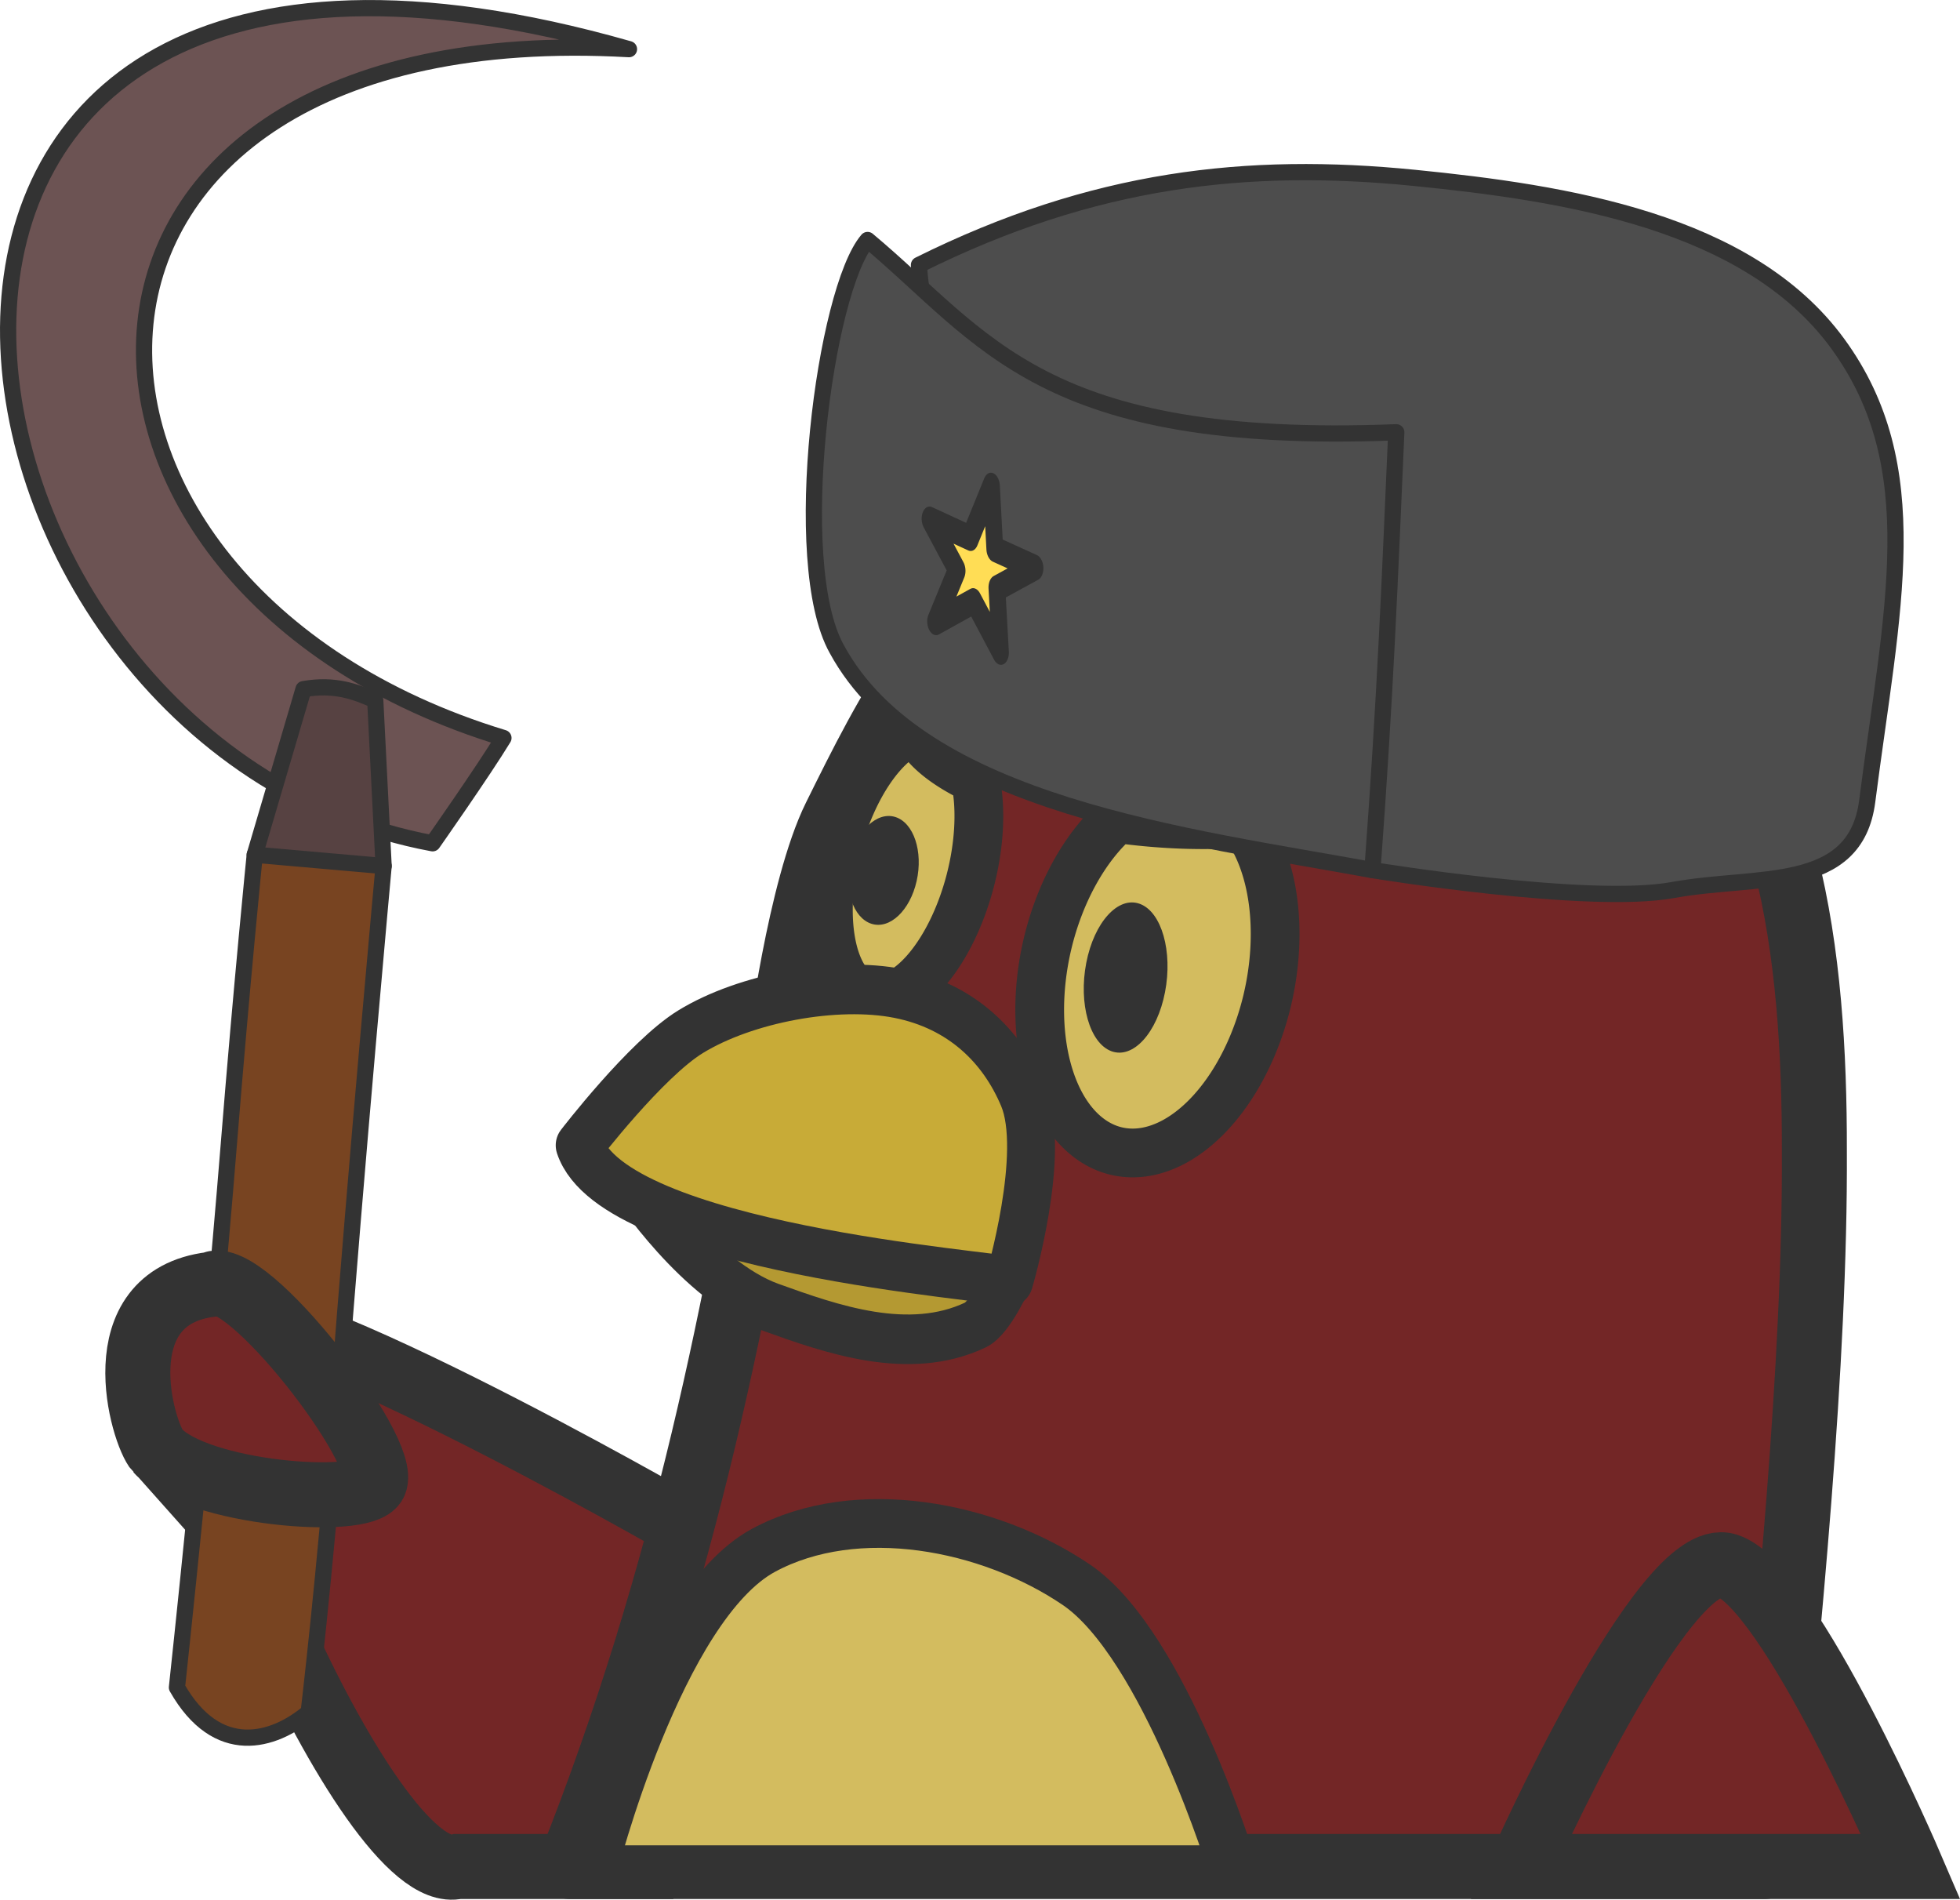 <?xml version="1.0" encoding="UTF-8" standalone="no"?>
<svg
   sodipodi:docname="penguin-sickle.svg"
   inkscape:version="1.1.2 (0a00cf5339, 2022-02-04, custom)"
   id="svg8"
   version="1.1"
   viewBox="0 0 1000 969.118"
   height="969.118"
   width="1000"
   xmlns:inkscape="http://www.inkscape.org/namespaces/inkscape"
   xmlns:sodipodi="http://sodipodi.sourceforge.net/DTD/sodipodi-0.dtd"
   xmlns="http://www.w3.org/2000/svg"
   xmlns:svg="http://www.w3.org/2000/svg"
   xmlns:rdf="http://www.w3.org/1999/02/22-rdf-syntax-ns#"
   xmlns:cc="http://creativecommons.org/ns#"
   xmlns:dc="http://purl.org/dc/elements/1.1/">
  <defs
     id="defs2">
    <clipPath
       clipPathUnits="userSpaceOnUse"
       id="clipPath1512">
      <rect
         style="fill:#782121;fill-opacity:0.498;stroke:none;stroke-width:80;paint-order:stroke fill markers"
         id="rect1514"
         width="747.271"
         height="811.833"
         x="-1202.542"
         y="14.786" />
    </clipPath>
  </defs>
  <sodipodi:namedview
     inkscape:window-maximized="1"
     inkscape:window-y="575"
     inkscape:window-x="1121"
     inkscape:window-height="1048"
     inkscape:window-width="2519"
     showborder="true"
     units="px"
     showgrid="false"
     inkscape:document-rotation="0"
     inkscape:current-layer="layer1"
     inkscape:document-units="px"
     inkscape:cy="660.1102"
     inkscape:cx="1416.5868"
     inkscape:zoom="0.41508221"
     inkscape:pageshadow="0"
     inkscape:pageopacity="0.0"
     borderopacity="1.0"
     bordercolor="#666666"
     pagecolor="#ffffff"
     id="base"
     inkscape:pagecheckerboard="1"
     inkscape:snap-nodes="true"
     showguides="true"
     inkscape:guide-bbox="true"
     inkscape:object-paths="true"
     inkscape:snap-intersection-paths="true"
     inkscape:snap-bbox="false"
     inkscape:bbox-paths="true"
     inkscape:bbox-nodes="true"
     fit-margin-top="0"
     fit-margin-left="0"
     fit-margin-right="0"
     fit-margin-bottom="0"
     inkscape:snap-to-guides="true">
    <inkscape:grid
       type="xygrid"
       id="grid56381"
       originx="0.005"
       originy="272.146" />
    <sodipodi:guide
       position="1917.013,696.972"
       orientation="1754.001,0"
       id="guide5830" />
    <sodipodi:guide
       position="1917.013,-1042.037"
       orientation="0,-1917.013"
       id="guide5832" />
    <sodipodi:guide
       position="-2.2509626e-05,-1057.028"
       orientation="-1754.001,0"
       id="guide5834" />
    <sodipodi:guide
       position="841.214,547.551"
       orientation="0.996,0.093"
       id="guide21981" />
  </sodipodi:namedview>
  <g
     id="layer1"
     inkscape:groupmode="layer"
     inkscape:label="Layer 1"
     transform="translate(369.755,1007.915)">
    <path
       style="fill:#732626;fill-opacity:1;stroke:#333333;stroke-width:33.166;stroke-linejoin:miter;stroke-miterlimit:4;stroke-dasharray:none;stroke-opacity:1;paint-order:stroke fill markers"
       d="m -21.632,-229.764 c 0,0 -221.961,-127.57 -242.997,-104.059 -27.746,31.01 82.665,289.272 128.349,278.019 h 95.219 z"
       id="path28359"
       sodipodi:nodetypes="csccc" />
    <path
       style="fill:#732626;fill-opacity:1;stroke:#333333;stroke-width:33.166;stroke-linejoin:round;stroke-miterlimit:4;stroke-dasharray:none;stroke-opacity:1;paint-order:stroke fill markers"
       d="m 27.893,-472.154 c 0,0 10.355,-82.502 28.464,-119.077 26.232,-52.98 57.173,-115.709 112.192,-137.378 95.302,-37.535 226.278,-24.632 304.48,41.503 70.943,59.997 83.039,166.524 82.909,266.068 0.54,108.646 -13.131,244.689 -25.298,365.234 H -79.066 C -18.926,-207.066 7.05,-346.62 27.893,-472.154 Z"
       id="path22125"
       sodipodi:nodetypes="caaacccc" />
    <path
       id="path23132"
       style="fill:#d3bc5f;fill-opacity:1;stroke:#333333;stroke-width:24.874;stroke-linejoin:round;stroke-miterlimit:4;stroke-dasharray:none;stroke-opacity:1;paint-order:stroke fill markers"
       d="m 200.286,-590.359 c 21.49,2.991 43.807,3.964 64.322,2.345 a 57.854,93.877 12.674 0 1 12.216,90.237 57.854,93.877 12.674 0 1 -77.723,76.861 57.854,93.877 12.674 0 1 -34.347,-105.793 57.854,93.877 12.674 0 1 35.532,-63.649 z" />
    <path
       id="path23134"
       style="fill:#d3bc5f;fill-opacity:1;stroke:#333333;stroke-width:24.874;stroke-linejoin:round;stroke-miterlimit:4;stroke-dasharray:none;stroke-opacity:1;paint-order:stroke fill markers"
       d="m 97.598,-635.785 c 3.904,9.399 14.917,18.041 30.224,25.36 a 35.187,71.056 14.43 0 1 -2.606,51.975 35.187,71.056 14.43 0 1 -51.912,59.427 35.187,71.056 14.43 0 1 -15.957,-78.06 35.187,71.056 14.43 0 1 40.251,-58.702 z" />
    <g
       id="g24064"
       transform="matrix(-0.352,-0.061,-0.058,0.364,438.304,-421.936)"
       style="stroke:#333333;stroke-width:1.142;stroke-opacity:1">
      <path
         style="fill:#b49932;fill-opacity:1;stroke:#333333;stroke-width:68.545;stroke-linejoin:round;stroke-miterlimit:4;stroke-dasharray:none;stroke-opacity:1;paint-order:stroke fill markers"
         d="m 1332.574,270.865 c 0,0 -113.221,119.124 -221.459,137.573 -90.385,15.406 -205.54,34.557 -292.522,-24.234 -20.296,-13.718 -35.949,-72.752 -35.949,-72.752 l 279.401,-86.021 z"
         id="path20986"
         sodipodi:nodetypes="cssccc" />
      <path
         style="fill:#c8ab37;fill-opacity:1;stroke:#333333;stroke-width:68.545;stroke-linejoin:round;stroke-miterlimit:4;stroke-dasharray:none;stroke-opacity:1;paint-order:stroke fill markers"
         d="m 780.857,316.668 c 23.652,-3.903 564.769,48.164 636.183,-83.904 0,0 -73.908,-133.204 -130.887,-181.225 C 1216.214,-7.403 1091.949,-51.912 1001.12,-49.775 910.29,-47.637 843.535,-2.524 802.418,61.238 756.11,133.047 780.857,316.668 780.857,316.668 Z"
         id="path20125"
         sodipodi:nodetypes="ccszsc" />
    </g>
    <ellipse
       style="fill:#333333;fill-opacity:1;stroke:none;stroke-width:1.246;stroke-linejoin:round;stroke-miterlimit:4;stroke-dasharray:none;paint-order:stroke fill markers"
       id="path24212"
       cx="44.608"
       cy="-563.89"
       transform="matrix(-0.953,-0.304,-0.219,0.976,0,0)"
       ry="27.895"
       rx="17.777" />
    <ellipse
       style="fill:#333333;fill-opacity:1;stroke:none;stroke-width:1.252;stroke-linejoin:round;stroke-miterlimit:4;stroke-dasharray:none;paint-order:stroke fill markers"
       id="ellipse24316"
       cx="-105.558"
       cy="-556.01"
       transform="matrix(-0.937,-0.348,-0.19,0.982,0,0)"
       ry="38.265"
       rx="21.443" />
    <path
       style="fill:#d3bc5f;fill-opacity:1;stroke:#333333;stroke-width:24.874;stroke-linejoin:round;stroke-miterlimit:4;stroke-dasharray:none;stroke-opacity:1;paint-order:stroke fill markers"
       d="m -67.326,-54.18 c 0,0 33.968,-134.304 87.168,-162.947 47.448,-25.547 114.776,-12.733 159.534,17.577 45.089,30.534 80.097,145.371 80.097,145.371 z"
       id="path24827"
       sodipodi:nodetypes="caacc" />
    <path
       style="fill:#732626;fill-opacity:1;stroke:#333333;stroke-width:33.166;stroke-linejoin:miter;stroke-miterlimit:4;stroke-dasharray:none;stroke-opacity:1;paint-order:stroke fill markers"
       d="m 605.095,-55.806 c 0,0 -61.429,-143.311 -93.701,-153.474 -32.273,-10.163 -105.153,153.476 -105.153,153.476 z"
       id="path36820"
       sodipodi:nodetypes="cscc" />
    <path
       id="rect5938"
       style="fill:#784421;fill-opacity:1;stroke:#333333;stroke-width:8.274;stroke-linejoin:round;stroke-miterlimit:4;stroke-dasharray:none;stroke-opacity:1;paint-order:normal"
       d="m -174.029,-566.151 c -21.871,-15.957 -50.54,-14.698 -65.749,-5.759 0,0 -6.6,65.358 -13.243,147.898 -10.16,126.236 -26.456,276.881 -26.456,276.881 20.621,36.294 49.304,27.72 67.22,12.633 0,0 8.514,-71.737 14.825,-155.14 9.492,-125.452 23.404,-276.513 23.404,-276.513 z"
       sodipodi:nodetypes="ccsccsc" />
    <path
       style="fill:#732626;fill-opacity:1;stroke:#333333;stroke-width:33.166;stroke-linejoin:miter;stroke-miterlimit:4;stroke-dasharray:none;stroke-opacity:1;paint-order:stroke fill markers"
       d="m -289.387,-268.008 c 19.89,22.105 104.749,28.685 110.717,16.626 7.872,-15.905 -65.9,-111.031 -83.287,-101.366 -55.629,6.749 -34.99,76.338 -27.43,84.74 z"
       id="path74516"
       sodipodi:nodetypes="sscs" />
    <path
       id="path76110"
       style="fill:#6c5353;fill-opacity:1;stroke:#333333;stroke-width:8.274;stroke-linecap:round;stroke-linejoin:round;stroke-miterlimit:4;stroke-dasharray:none;stroke-opacity:1;paint-order:normal"
       d="m -149.036,-577.753 c 0,0 25.864,-36.824 36.141,-53.721 -254.323,-77.393 -254.214,-369.242 64.051,-351.371 -441.024,-125.869 -370.006,355.185 -100.192,405.092 z"
       sodipodi:nodetypes="cccc" />
    <path
       id="rect76086"
       style="fill:#574242;fill-opacity:1;stroke:#333333;stroke-width:8.274;stroke-linecap:round;stroke-linejoin:round"
       d="m -214.897,-656.393 -24.881,84.482 65.749,5.759 -4.271,-84.509 c -10.101,-4.473 -20.574,-8.492 -36.597,-5.733 z"
       sodipodi:nodetypes="ccccc" />
    <path
       id="rect104822"
       style="fill:#4d4d4d;stroke:#333333;stroke-width:8.274;stroke-linecap:round;stroke-linejoin:round;stroke-opacity:1"
       d="m 351.796,-917.189 c -85.1,-8.486 -163.581,0.09 -252.689,44.427 6.204,124.722 190.706,123.394 232.865,126.659 l -1.514,182.027 c 0,0 110.219,18.071 153.28,10.177 43.06,-7.894 93.159,1.427 99.172,-45.354 12.592,-97.961 30.91,-170.504 -15.115,-233.454 -45.629,-62.41 -139.07,-76.81 -215.999,-84.482 z"
       sodipodi:nodetypes="accczsaa" />
    <path
       id="rect104820"
       style="fill:#4d4d4d;stroke:#333333;stroke-width:8.274;stroke-linecap:round;stroke-linejoin:round;stroke-opacity:1"
       d="m 72.89,-885.489 c 60.316,50.437 88.463,105.155 269.743,98.075 -3.22,73.181 -5.544,134.235 -12.176,223.338 -92.818,-17.044 -230.161,-33.103 -273.31,-112.792 -24.564,-44.047 -5.995,-183.341 15.742,-208.622 z"
       sodipodi:nodetypes="ccccc" />
    <path
       sodipodi:type="star"
       style="fill:#ffdd55;stroke:#333333;stroke-width:114.747;stroke-linejoin:round;stroke-opacity:1;paint-order:stroke fill markers"
       id="path912"
       inkscape:flatsided="false"
       sodipodi:sides="5"
       sodipodi:cx="-1466.0114"
       sodipodi:cy="-130.3551"
       sodipodi:r1="386.08459"
       sodipodi:r2="146.71214"
       sodipodi:arg1="1.5707963"
       sodipodi:arg2="2.1991149"
       inkscape:rounded="0"
       inkscape:randomized="0"
       inkscape:transform-center-y="50.459212"
       transform="matrix(0.069,-0.038,0.029,0.109,234.418,-758.987)"
       inkscape:transform-center-x="-15.590116"
       d="m -1466.011,255.729 -86.235,-267.392 -280.953,0.614 227.657,-164.643 -87.403,-267.012 226.935,165.637 226.935,-165.637 -87.403,267.012 227.657,164.643 -280.953,-0.614 z" />
  </g>
</svg>
